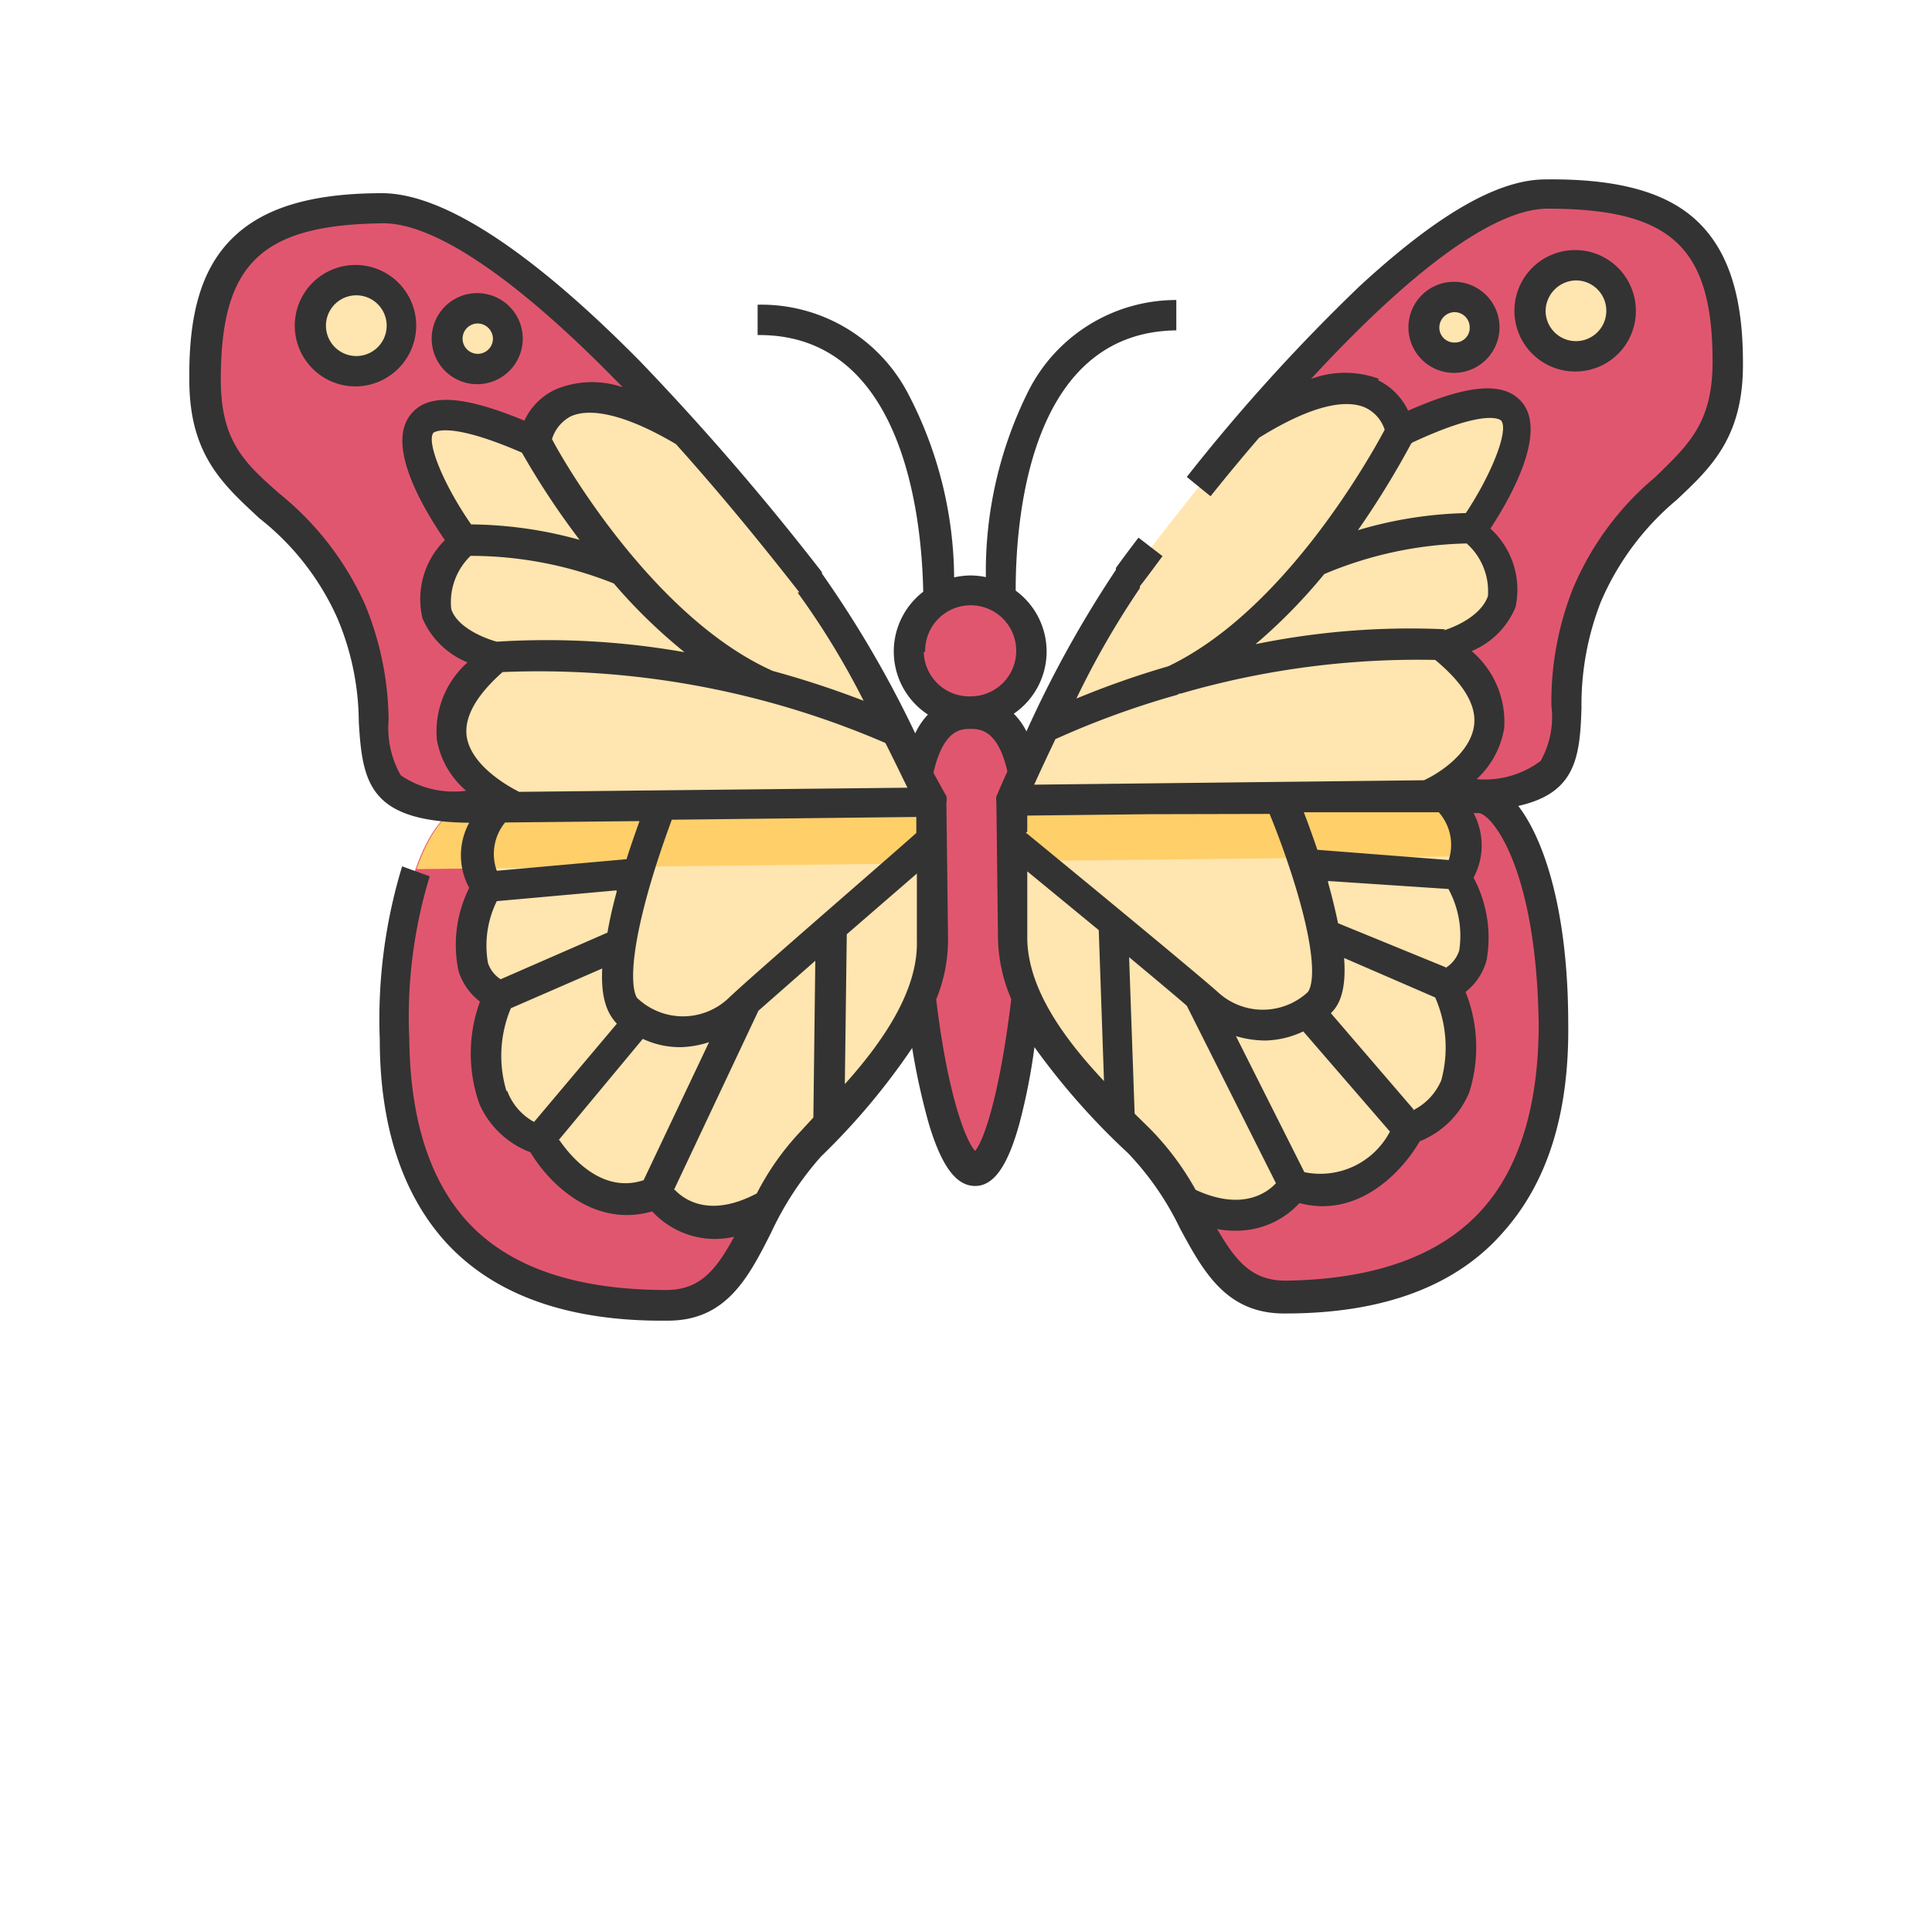 <svg xmlns="http://www.w3.org/2000/svg" width="70" height="70" viewBox="0 0 70 70">
  <defs>
    <style>
      .cls-1 {
        fill: #e1566f;
      }

      .cls-2 {
        fill: #ffe5af;
      }

      .cls-3 {
        fill: #ffcf6a;
      }

      .cls-4 {
        fill: #333;
      }
    </style>
  </defs>
  <g id="Layer_216" data-name="Layer 216">
    <g>
      <path class="cls-1" d="M37.32,23.59a2.2,2.2,0,1,1-2.23-2.17,2.21,2.21,0,0,1,2.23,2.17Zm0,0"/>
      <path class="cls-1" d="M37.4,31.29c.06,4.55-.86,11-2.07,11s-2.27-6.42-2.32-11,.92-5.51,2.13-5.52,2.21.92,2.26,5.47Zm0,0"/>
      <path class="cls-2" d="M33.75,29.08a55.41,55.41,0,0,0-4.4-7.94c-1.57-2-10.66-13.66-15.5-13.6S7.36,9.37,7.41,13.77s3.38,3.95,5.31,8.35-1,7.21,4.64,7.15l16.39-.19Zm0,0"/>
      <path class="cls-1" d="M24.77,15.64c-5-3-5.46.33-5.46.33-7.66-3.4-2.52,3.63-2.52,3.63C13.86,22.93,18,23.82,18,23.82c-4,3.4.72,5.43.72,5.43l-1.33,0c-5.65.06-2.71-2.76-4.64-7.15s-5.26-3.95-5.31-8.35S9,7.59,13.86,7.54c2.94,0,7.47,4.28,10.91,8.1Zm0,0"/>
      <path class="cls-2" d="M33.75,29.08l-16.93.19c-1,0-2.61,2.53-2.54,8.31S17,47.3,24.17,47.22c2.9,0,2.88-3.42,5.18-5.78,1.77-1.81,4.49-4.58,4.46-7.36l-.06-5Zm0,0"/>
      <path class="cls-1" d="M27.76,43.72c-1,1.81-1.56,3.47-3.59,3.5-7.14.08-9.82-3.85-9.89-9.64s1.52-8.3,2.54-8.31H18s-1.41,1.61-.35,2.86c0,0-1.62,3,.43,4,0,0-1.77,4,1.49,5.15,0,0,1.62,3,4.22,1.93,0,0,1.27,2,3.94.51Zm0,0"/>
      <path class="cls-2" d="M18.37,12.26a1.1,1.1,0,1,1-1.11-1.09,1.1,1.1,0,0,1,1.11,1.09Zm0,0"/>
      <path class="cls-2" d="M14.52,11.75a1.65,1.65,0,1,1-1.67-1.63,1.65,1.65,0,0,1,1.67,1.63Zm0,0"/>
      <path class="cls-2" d="M36.61,29a55.67,55.67,0,0,1,4.22-8C42.35,19,51.17,7.11,56,7.05s6.53,1.69,6.58,6.08-3.28,4-5.11,8.47,1.17,7.19-4.48,7.26L36.61,29Zm0,0"/>
      <path class="cls-2" d="M36.61,29l16.93-.19s2.66,2.46,2.73,8.25S53.74,46.88,46.6,47c-2.89,0-3-3.35-5.31-5.66-1.81-1.77-4.59-4.47-4.62-7.25l-.06-5Zm0,0"/>
      <path class="cls-3" d="M55.35,31c-.56-1.5-1.27-2.19-1.81-2.18L36.61,29l0,2.2Zm0,0"/>
      <path class="cls-1" d="M45.28,15.4c4.94-3.1,5.47.21,5.47.21,7.57-3.58,2.6,3.56,2.6,3.56,3,3.26-1.08,4.24-1.08,4.24,4.1,3.31-.6,5.45-.6,5.45l1.33,0c5.65-.06,2.65-2.81,4.48-7.25s5.16-4.06,5.11-8.46S60.86,7,56,7.05c-2.94,0-7.37,4.45-10.72,8.35Zm0,0"/>
      <path class="cls-1" d="M42.93,43.55c1,1.78,1.65,3.43,3.67,3.41,7.14-.08,9.74-4.07,9.67-9.86s-1.71-8.26-2.73-8.25H52.33s1.45,1.58.42,2.86c0,0,1.68,3-.34,4,0,0,1.86,3.94-1.37,5.19,0,0-1.55,3-4.18,2,0,0-1.22,2-3.93.61Zm0,0"/>
      <path class="cls-2" d="M53.79,11.85a1.1,1.1,0,0,1-2.2,0,1.11,1.11,0,0,1,1.09-1.12,1.1,1.1,0,0,1,1.11,1.09Zm0,0"/>
      <path class="cls-2" d="M58.73,11.24a1.65,1.65,0,1,1-1.67-1.63,1.65,1.65,0,0,1,1.67,1.63Zm0,0"/>
      <path class="cls-3" d="M15.06,31.49l18.72-.21,0-2.2-16.93.19c-.54,0-1.23.71-1.76,2.22Zm0,0"/>
      <path class="cls-4" d="M17.31,13.92a1.65,1.65,0,1,1,1.63-1.67,1.65,1.65,0,0,1-1.63,1.67Zm0-2.2a.55.55,0,0,0,0,1.1.55.55,0,0,0,.55-.56.56.56,0,0,0-.56-.54Zm0,0"/>
      <path class="cls-4" d="M12.91,14a2.2,2.2,0,1,1,2.17-2.22A2.21,2.21,0,0,1,12.91,14Zm0-3.3a1.1,1.1,0,1,0,0,2.2,1.1,1.1,0,0,0,0-2.2Zm0,0"/>
      <path class="cls-4" d="M52.7,13.51a1.65,1.65,0,1,1,1.63-1.67,1.65,1.65,0,0,1-1.63,1.67Zm0-2.2a.56.56,0,0,0-.55.56.54.54,0,0,0,.56.54.53.53,0,0,0,.54-.55.55.55,0,0,0-.55-.55Zm0,0"/>
      <path class="cls-4" d="M57.1,13.46a2.2,2.2,0,1,1,2.17-2.22,2.19,2.19,0,0,1-2.17,2.22Zm0-3.3A1.12,1.12,0,0,0,56,11.28a1.1,1.1,0,1,0,1.09-1.12Zm0,0"/>
      <path class="cls-4" d="M56.82,37.09c0-3.94-.82-6.6-1.81-7.89,2.06-.46,2.24-1.73,2.29-3.56A10.24,10.24,0,0,1,58,21.81a9.86,9.86,0,0,1,2.74-3.69c1.26-1.18,2.44-2.29,2.41-5,0-2.43-.55-4.06-1.66-5.11S58.61,6.47,56,6.5c-1.74,0-3.94,1.29-6.74,3.87A67,67,0,0,0,43,17.28l.86.7c.6-.75,1.18-1.45,1.76-2.12,2.17-1.35,3.29-1.34,3.85-1.09a1.34,1.34,0,0,1,.7.8c-.57,1.07-3.67,6.58-7.84,8.57A32.08,32.08,0,0,0,39,25.31a31.09,31.09,0,0,1,2.3-4l0-.07c.2-.25.47-.62.82-1.09l-.87-.67c-.36.47-.64.85-.82,1.1l0,.07a40.67,40.67,0,0,0-3.24,5.85,2.39,2.39,0,0,0-.46-.64,2.73,2.73,0,0,0,.07-4.46c0-3.17.72-9.37,5.82-9.43v-1.1a6,6,0,0,0-5.37,3.32,14.63,14.63,0,0,0-1.53,6.72,2.76,2.76,0,0,0-.57-.06,2.79,2.79,0,0,0-.58.07,14.56,14.56,0,0,0-1.68-6.68,6,6,0,0,0-5.44-3.2v1.1c5.09-.05,5.94,6.13,6,9.3a2.73,2.73,0,0,0,.17,4.45,2.62,2.62,0,0,0-.46.68,39.58,39.58,0,0,0-3.38-5.79l0-.05a95,95,0,0,0-6.6-7.65C19.15,9,16,7,13.84,7c-2.61,0-4.33.55-5.43,1.64s-1.58,2.72-1.55,5.14c0,2.71,1.24,3.79,2.54,5a9.54,9.54,0,0,1,2.82,3.61A9.77,9.77,0,0,1,13,26.16c.13,2.23.4,3.61,4,3.65a2.47,2.47,0,0,0,0,2.36,4.63,4.63,0,0,0-.39,3,2.23,2.23,0,0,0,.78,1.12A5.48,5.48,0,0,0,17.37,40a3.29,3.29,0,0,0,1.85,1.75c.67,1.13,2.3,2.75,4.41,2.14a3.09,3.09,0,0,0,2.3,1,3.22,3.22,0,0,0,.67-.08c-.67,1.23-1.24,1.91-2.43,1.93-3.24,0-5.66-.79-7.2-2.44-1.39-1.5-2.11-3.73-2.14-6.65a17.39,17.39,0,0,1,.74-5.9l-1-.36a19,19,0,0,0-.81,6.28c0,3.19.86,5.68,2.44,7.39,1.76,1.89,4.45,2.83,8,2.79,2.12,0,2.92-1.57,3.74-3.19a11.32,11.32,0,0,1,1.81-2.76l0,0a24.68,24.68,0,0,0,3.3-3.93,24.72,24.72,0,0,0,.61,2.77c.47,1.55,1,2.23,1.67,2.23s1.18-.71,1.61-2.28a22,22,0,0,0,.54-2.75,25.59,25.59,0,0,0,3.39,3.84l0,0a10.53,10.53,0,0,1,1.88,2.72c.86,1.59,1.69,3.11,3.82,3.09,3.56,0,6.23-1,7.94-3C56.09,42.79,56.86,40.29,56.82,37.09Zm-9.56,5.38-2.48-4.93a3.78,3.78,0,0,0,1.06.16,3.37,3.37,0,0,0,1.38-.33L50.36,41A2.85,2.85,0,0,1,47.26,42.47ZM37.22,34l0-2.43,2.59,2.13L40,39.17C38.57,37.65,37.24,35.84,37.22,34Zm0-3.87v-.58l4.41-.05L46,29.49c.22.53.65,1.65,1,2.84.88,3,.43,3.56.38,3.62a2.4,2.4,0,0,1-3.25,0C43.28,35.19,38.26,31.06,37.17,30.17Zm14,10.07-3-3.49,0,0c.28-.27.57-.77.48-2L52,36.14a4.52,4.52,0,0,1,.22,3A2.14,2.14,0,0,1,51.17,40.24Zm1.17-5.15-3.91-1.6c-.09-.43-.2-.9-.36-1.47l0-.06,4.36.29a3.55,3.55,0,0,1,.39,2.23A1.15,1.15,0,0,1,52.34,35.09Zm-4.66-4.26c-.18-.53-.35-1-.49-1.36l4.89,0a1.78,1.78,0,0,1,.36,1.73Zm2.24-17.06a3.53,3.53,0,0,0-2.47,0c3.69-4,6.65-6.15,8.55-6.17,4.45,0,6,1.35,6,5.54,0,2.22-.86,3-2.07,4.18a10.62,10.62,0,0,0-3,4.07,11.17,11.17,0,0,0-.77,4.22,3.25,3.25,0,0,1-.39,2,3.37,3.37,0,0,1-2.32.66,3.22,3.22,0,0,0,1-1.85,3.37,3.37,0,0,0-1.18-2.79A2.94,2.94,0,0,0,54.91,22,3,3,0,0,0,54,19.15c.73-1.11,2.07-3.48,1.14-4.58-.64-.75-1.92-.66-4.12.31A2.36,2.36,0,0,0,49.92,13.77Zm2.39,9.07h0a27.86,27.86,0,0,0-6.87.54,19.85,19.85,0,0,0,2.49-2.54,14,14,0,0,1,5.16-1.11,2.32,2.32,0,0,1,.77,1.91C53.67,22.28,52.8,22.69,52.31,22.84Zm-1.18-6.77c2.73-1.27,3.19-.81,3.21-.79.28.34-.32,1.9-1.28,3.35a14.85,14.85,0,0,0-3.91.62A32,32,0,0,0,51.13,16.07Zm-8.46,9.1h0l.06,0A30.77,30.77,0,0,1,52,23.91c1,.83,1.5,1.62,1.41,2.36-.12,1-1.26,1.75-1.82,2l-14.12.16c.19-.42.46-1,.77-1.65A31.35,31.35,0,0,1,42.67,25.17Zm-9.2-1.53a1.65,1.65,0,1,1,1.67,1.63A1.65,1.65,0,0,1,33.47,23.64ZM30.61,39.28l.07-5.43,2.54-2.2,0,2.43C33.27,35.88,32,37.73,30.61,39.28Zm-4.24-3.09a2.4,2.4,0,0,1-3.25,0c-.05,0-.52-.59.29-3.61.32-1.2.73-2.33.93-2.88l8.86-.1v.58C32.14,31.13,27.21,35.38,26.37,36.19Zm-7.56-7.5c-.36-.18-1.73-.93-1.9-2-.1-.71.35-1.5,1.3-2.34a31.67,31.67,0,0,1,13.87,2.57c.32.63.59,1.2.8,1.62Zm.1-12.29A28.58,28.58,0,0,0,21,19.56,15.09,15.09,0,0,0,17.07,19c-1-1.44-1.64-3-1.36-3.33C15.73,15.69,16.17,15.21,18.91,16.4Zm-1.86,3.74a14,14,0,0,1,5.19,1,19.51,19.51,0,0,0,2.56,2.49A28.7,28.7,0,0,0,18,23.25c-.44-.12-1.43-.51-1.65-1.18A2.33,2.33,0,0,1,17.05,20.14ZM28.9,21.47a28.55,28.55,0,0,1,2.39,3.92A33.9,33.9,0,0,0,28,24.31c-4.21-1.88-7.46-7.36-8-8.4a1.39,1.39,0,0,1,.67-.82c.77-.36,2.13,0,3.82,1q2.13,2.37,4.47,5.37ZM14.52,28.09a3.46,3.46,0,0,1-.44-2,11.22,11.22,0,0,0-.86-4.2,10.88,10.88,0,0,0-3.09-4C8.88,16.79,8,16,8,13.76c0-4.19,1.44-5.62,5.89-5.67,1.9,0,4.93,2.08,8.67,5.94a3.43,3.43,0,0,0-2.43.08A2.31,2.31,0,0,0,19,15.24c-2.22-.92-3.51-1-4.12-.22-.92,1.13.49,3.46,1.24,4.55a3,3,0,0,0-.81,2.84A3,3,0,0,0,16.94,24a3.34,3.34,0,0,0-1.11,2.81,3.14,3.14,0,0,0,1.06,1.84A3.4,3.4,0,0,1,14.52,28.09ZM18.3,29.8l4.87-.05c-.13.37-.3.84-.47,1.38L18,31.55A1.8,1.8,0,0,1,18.3,29.8ZM18,32.65l4.34-.39,0,.06c-.15.56-.25,1-.33,1.47l-3.87,1.69a1.12,1.12,0,0,1-.46-.59A3.64,3.64,0,0,1,18,32.65Zm.35,6.88a4.44,4.44,0,0,1,.16-3l3.31-1.44c-.06,1.19.24,1.69.53,2l0,0-3,3.56A2.12,2.12,0,0,1,18.38,39.53Zm1.89,1.78,3.05-3.67a3.16,3.16,0,0,0,1.4.3,3.66,3.66,0,0,0,1-.18l-2.37,5C21.83,43.26,20.7,41.94,20.27,41.31Zm4.18,1.8,3.06-6.49,2.06-1.81-.07,5.68L29,41l0,0a9.76,9.76,0,0,0-1.58,2.24C25.73,44.13,24.8,43.48,24.45,43.11ZM35.33,41.7c-.35-.38-1-2.07-1.41-5.49a5.72,5.72,0,0,0,.43-2.14l-.06-4.94v-.06h0a.59.59,0,0,0,0-.22L33.82,28c.36-1.57,1-1.59,1.33-1.59s1,0,1.35,1.54c-.23.51-.38.86-.4.91a.06.06,0,0,1,0,0,.58.58,0,0,0,0,.19l.06,5a5.83,5.83,0,0,0,.48,2.15C36.23,39.61,35.66,41.31,35.33,41.7Zm6.31-.83-.53-.52-.2-5.67c.85.71,1.62,1.35,2.09,1.76l3.23,6.43c-.35.38-1.27,1-2.91.24a10.24,10.24,0,0,0-1.65-2.21ZM53.72,43.8c-1.5,1.69-3.91,2.56-7.14,2.6-1.19,0-1.78-.66-2.48-1.87a3.33,3.33,0,0,0,.69.06,3.09,3.09,0,0,0,2.29-1c2.11.56,3.7-1.1,4.36-2.24a3.23,3.23,0,0,0,1.8-1.79,5.41,5.41,0,0,0-.14-3.62,2.2,2.2,0,0,0,.76-1.14,4.62,4.62,0,0,0-.47-3,2.48,2.48,0,0,0,0-2.34h.18c.44,0,2.11,1.91,2.18,7.7C55.74,40,55.08,42.27,53.72,43.8Z"/>
    </g>
  </g>
</svg>
